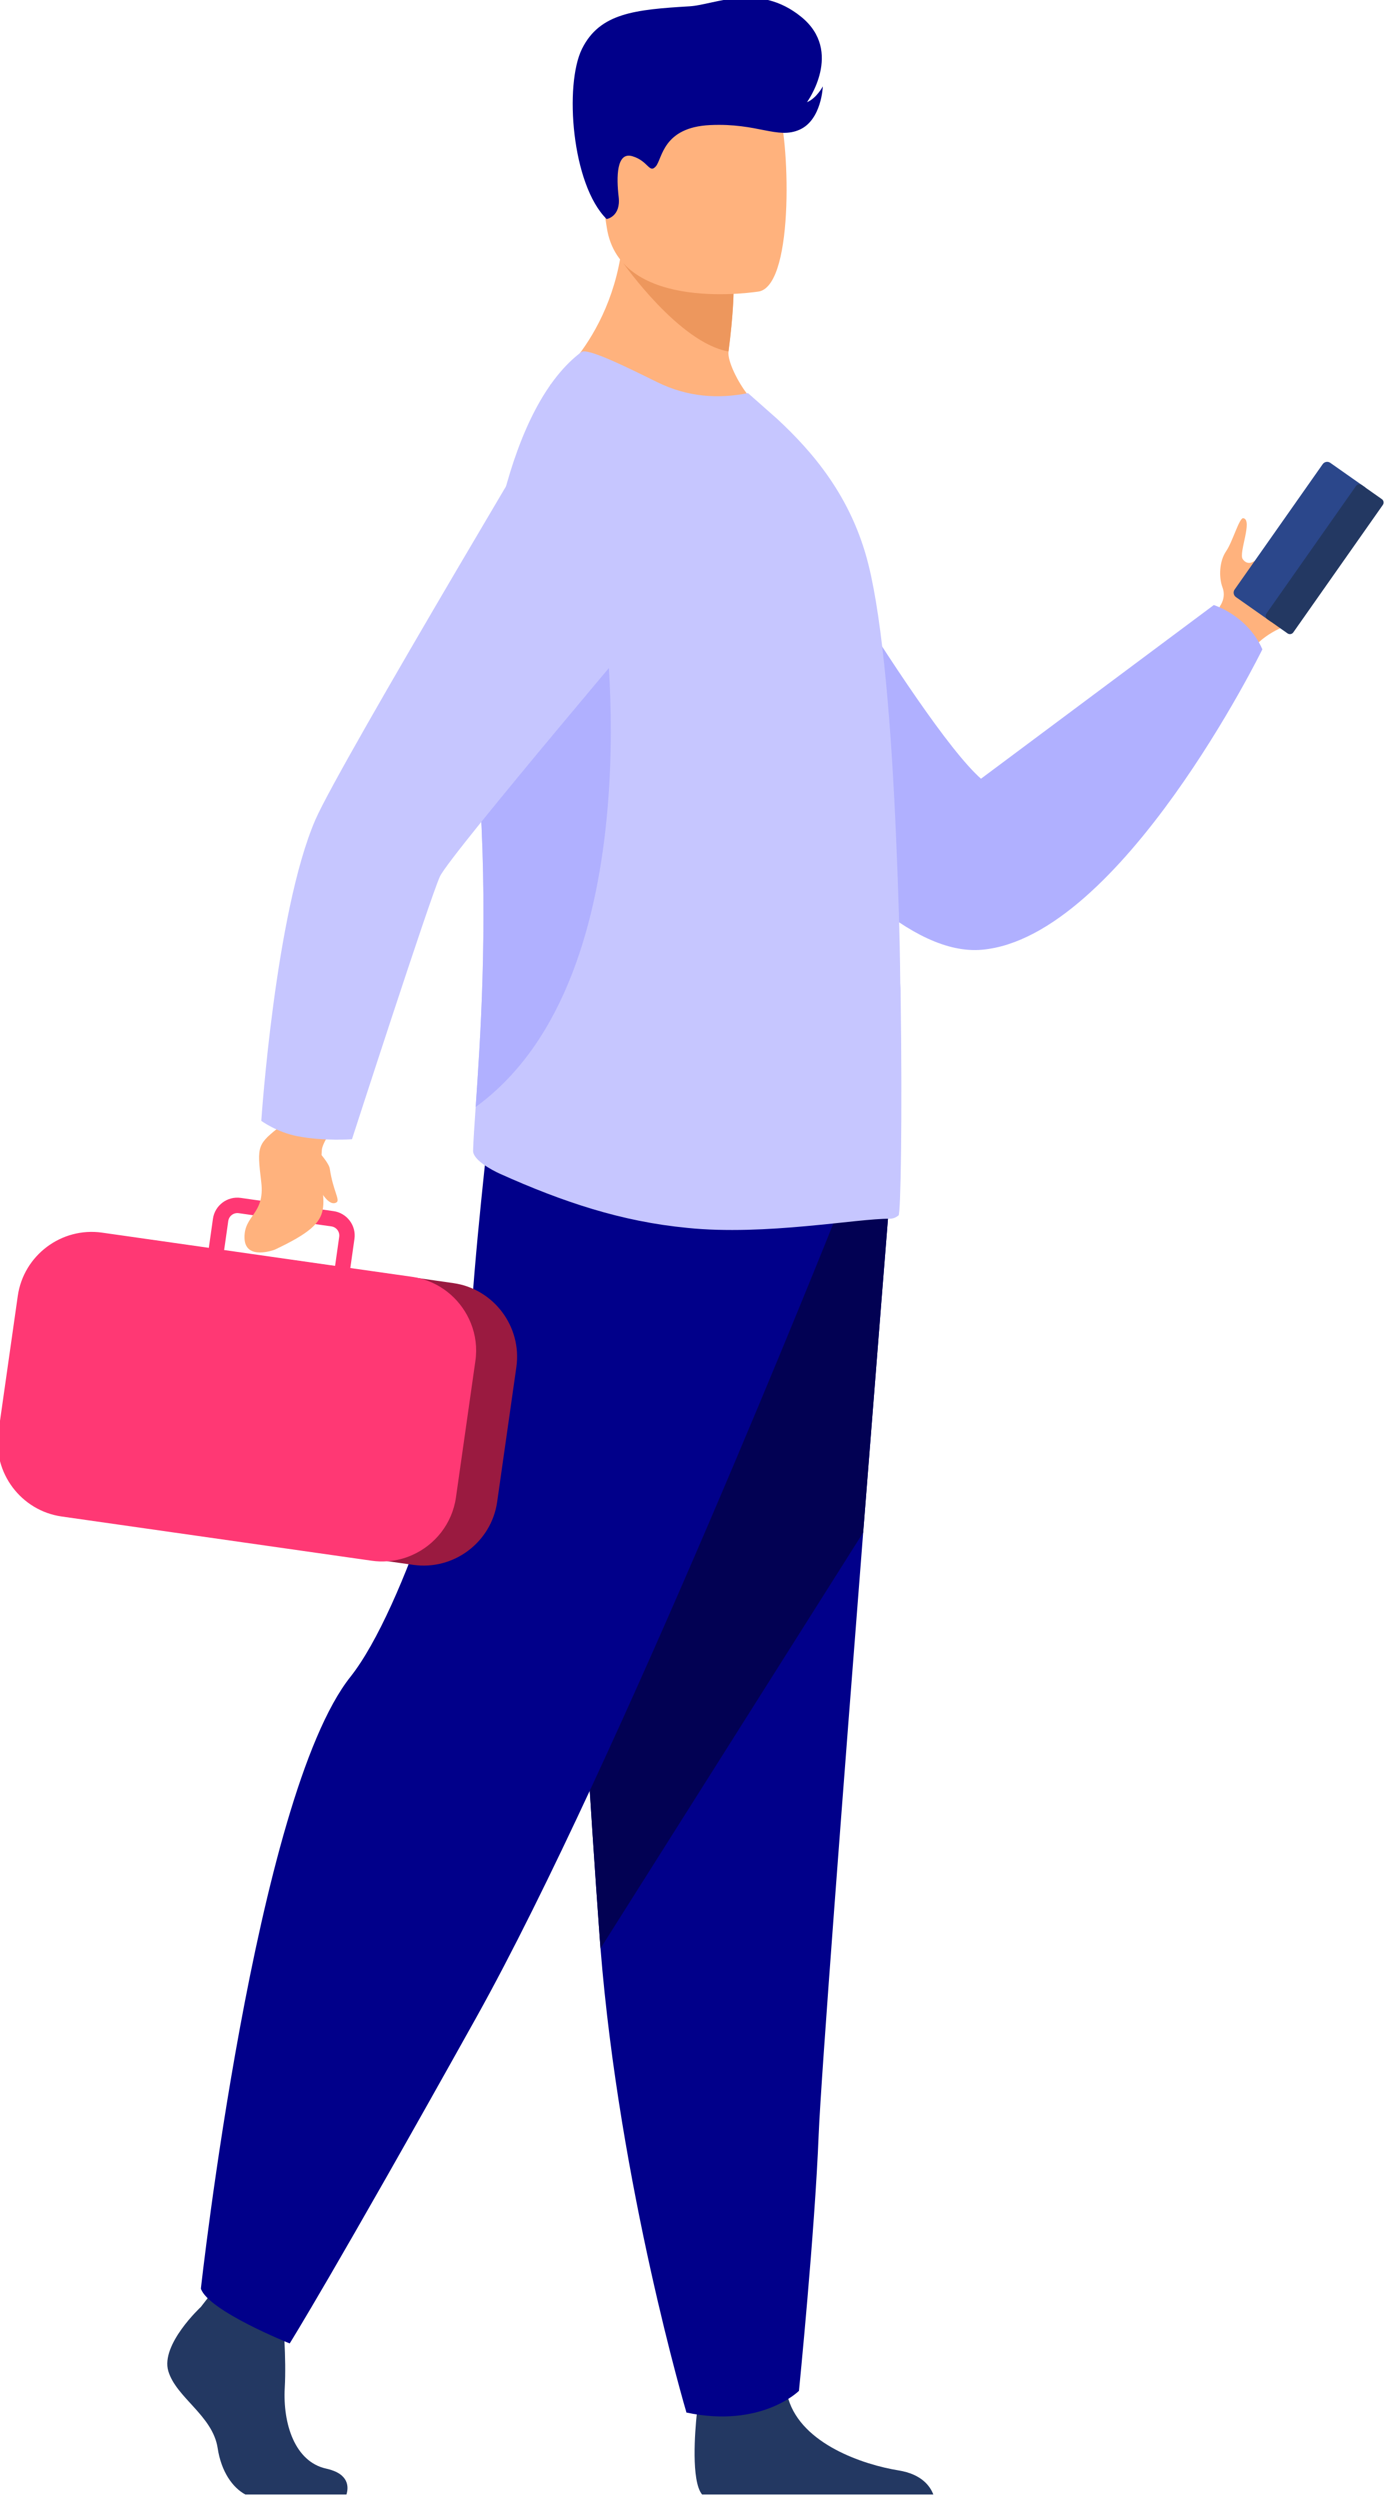 <svg width="368" height="662" viewBox="0 0 368 662" fill="none" xmlns="http://www.w3.org/2000/svg" xmlns:xlink="http://www.w3.org/1999/xlink">
<path d="M352.607,147.661C349.821,155.159 344.985,163.86 339.917,166.017C334.166,168.47 331.767,171.932 331.767,171.932L327.126,169.238L321.584,166.017C321.584,166.017 321.716,165.404 321.988,164.403C322.251,163.402 322.671,162.012 323.229,160.475C323.229,160.475 324.929,158.287 323.889,155.539C322.849,152.799 323.059,148.554 324.836,145.969C326.613,143.384 328.329,137.02 329.4,137.206C331.992,137.649 328.127,146.404 329.237,148.026C330.238,149.493 331.496,148.988 331.728,148.88C331.744,148.872 331.759,148.864 331.775,148.856C339.048,145.659 347.873,128.412 351.777,130.741C353.236,131.61 353.795,144.463 352.607,147.661Z" fill="#FFB27D"/>
<path d="M327.443,158.1L336.555,164.503C337.199,164.953 338.091,164.798 338.549,164.154L361.896,130.942C362.347,130.298 362.191,129.405 361.547,128.947L352.435,122.544C351.791,122.094 350.898,122.249 350.44,122.893L327.093,156.105C326.643,156.749 326.798,157.642 327.443,158.1Z" fill="#2B478B"/>
<path d="M335.788,163.961L341.128,167.718C341.617,168.059 342.3,167.943 342.641,167.454L366.376,133.683C366.718,133.194 366.601,132.511 366.112,132.17L360.772,128.413C360.283,128.071 359.6,128.188 359.259,128.677L335.524,162.455C335.182,162.936 335.299,163.619 335.788,163.961Z" fill="#233862"/>
<path d="M196.715,110.438C196.715,110.438 243.083,191.313 259.902,206.192L321.584,160.205C321.584,160.205 330.533,162.952 334.452,171.932C334.452,171.932 296.995,248.244 260.12,251.481C223.244,254.717 171.482,160.011 171.482,160.011L196.715,110.438Z" fill="#B0B0FF"/>
<path d="M91.788,660.502L64.995,660.502C61.619,658.67 58.615,654.479 57.668,648.223C56.357,639.592 46.686,634.888 44.59,627.825C42.502,620.77 53.221,610.835 53.221,610.835L55.014,608.522L56.877,606.124L74.659,610.308C74.659,610.308 75.101,614.545 75.365,619.94C75.559,623.828 75.66,628.33 75.442,632.273C74.922,641.688 78.074,651.824 86.441,653.656C92.634,655.014 92.355,658.685 91.788,660.502Z" fill="#233862"/>
<path d="M247.275,660.502L186.006,660.502C183.056,656.908 184.143,643.636 184.593,639.305C184.686,638.436 184.748,637.923 184.748,637.923C184.748,637.923 205.673,621.189 208.545,634.004C208.631,634.407 208.739,634.795 208.856,635.183C212.473,647.167 228.718,652.616 238.094,654.129C244.186,655.123 246.437,658.297 247.275,660.502Z" fill="#233862"/>
<path d="M235.596,318.511C235.596,318.511 232.421,358.149 228.688,405.79C223.612,470.514 217.511,550.016 216.906,565.074C215.866,591.222 211.674,633.058 211.674,633.058C211.674,633.058 201.747,642.992 181.87,638.808C181.87,638.808 164.158,579.09 159.097,515.904C159.02,514.872 158.942,513.824 158.864,512.783C154.161,448.463 146.842,313.016 146.842,313.016L235.596,318.511Z" fill="#01008A"/>
<path d="M235.596,318.511C235.596,318.511 232.421,358.149 228.688,405.79L159.097,515.904C159.02,514.872 158.942,513.824 158.864,512.783C154.161,448.463 146.842,313.016 146.842,313.016L235.596,318.511Z" fill="#020153"/>
<path d="M221.088,323.214C221.088,323.214 163.823,466.764 126.172,534.221C88.521,601.683 76.754,620.505 76.754,620.505C76.754,620.505 55.184,611.875 53.221,605.991C53.221,605.991 67.618,475.76 92.836,444.007C107.086,426.07 123.82,372.236 124.604,353.406C125.388,334.585 129.703,297.321 129.703,297.321L221.088,323.214Z" fill="#01008A"/>
<path d="M206.837,113.953C184.461,121.016 145.746,101.961 145.746,101.961C145.746,101.961 166.376,86.477 165.298,54.282L182.598,68.222L194.349,77.691C194.349,77.691 194.302,83.271 193.014,93.059C192.673,95.636 195.575,101.309 198.098,104.499C204.874,113.107 206.837,113.953 206.837,113.953Z" fill="#FFB27D"/>
<path d="M194.338,77.691C194.338,77.691 194.292,83.272 193.003,93.059C179.979,90.824 165.209,69.774 165.209,69.774C171.837,67.857 177.643,67.516 182.587,68.222L194.338,77.691Z" fill="#ED975D"/>
<path d="M201.187,77.163C201.187,77.163 164.226,83.302 160.757,60.227C157.287,37.152 150.178,22.405 173.633,17.508C197.089,12.61 203.003,20.729 206.038,28.149C209.065,35.561 210.71,74.967 201.187,77.163Z" fill="#FFB27D"/>
<path d="M238.071,321.808C237.396,322.368 236.612,322.702 235.719,322.702C227.313,322.586 202.81,327.258 182.079,325.124C164.6,323.446 149.131,318.27 132.513,310.818C130.309,309.832 125.233,307.116 125.342,304.656C125.419,301.954 125.683,298.042 126.025,293.106C127.204,275.961 129.253,246.459 127.251,212.433C126.894,206.099 126.7,199.812 126.677,193.626C126.506,147.507 135.649,106.945 154.028,93.215C155.596,92.089 165.236,96.801 174.084,101.17C182.265,105.206 190.446,105.649 198.176,104.089L205.907,110.919C215.322,119.658 225.629,131.541 230.107,149.579C233.918,164.932 236.161,192.609 237.388,221.296C237.947,234.297 238.397,247.406 238.513,259.848L238.513,260.29C238.622,261.524 238.622,262.875 238.622,264.101C239.08,296.04 238.63,321.358 238.071,321.808Z" fill="#C6C6FF"/>
<path d="M126.023,293.113C127.203,275.968 129.252,246.466 127.25,212.439C126.893,206.106 126.699,199.819 126.675,193.633C134.328,175.06 140.584,161.593 140.584,161.593L159.879,161.593C159.879,161.593 174.029,258.217 126.023,293.113Z" fill="#B0B0FF"/>
<path d="M27.186,402.621L109.474,414.349C120.185,415.878 130.198,408.365 131.719,397.654L136.803,361.989C138.332,351.278 130.818,341.266 120.107,339.745L37.819,328.017C27.108,326.488 17.096,334.001 15.574,344.712L10.491,380.377C8.962,391.08 16.475,401.092 27.186,402.621Z" fill="#9A1A40"/>
<path d="M124.751,350.371C122.438,344.581 117.447,340.009 111.122,338.457L111.114,338.457C111.106,338.457 111.106,338.457 111.098,338.449C110.477,338.302 109.849,338.17 109.197,338.084L92.812,335.756L93.906,328.056C94.155,326.341 93.712,324.626 92.665,323.229C91.617,321.839 90.088,320.931 88.372,320.691L84.096,320.077L66.888,317.625L63.784,317.182C60.229,316.678 56.922,319.154 56.418,322.709L55.324,330.408L27.04,326.38C16.291,324.851 6.247,332.387 4.71,343.137L-0.428,379.213C-1.957,389.963 5.58,400.006 16.329,401.543L98.47,413.255C99.922,413.465 101.357,413.504 102.755,413.387L102.762,413.387C102.77,413.387 102.77,413.387 102.77,413.387C105.021,413.216 107.179,412.658 109.181,411.765C115.22,409.103 119.807,403.468 120.8,396.483L125.938,360.414C126.458,356.898 125.993,353.46 124.751,350.371ZM60.477,323.291C60.632,322.212 61.478,321.397 62.495,321.234C62.736,321.195 62.976,321.187 63.225,321.226L66.881,321.746L80.425,323.679L87.806,324.734C89.133,324.921 90.057,326.163 89.87,327.482L88.776,335.182L59.383,330.99L60.477,323.291Z" fill="#FF3874"/>
<path d="M89.76,296.436C89.76,296.436 85.437,302.195 85.266,304.492C84.102,320.085 91.227,322.235 72.786,330.897C72.786,330.897 64.915,333.901 64.776,327.785C64.644,321.676 70.24,321.575 69.215,313.014C68.036,303.142 68.152,303.049 74.633,297.895L78.925,290.801L89.76,296.436Z" fill="#FFB27D"/>
<path d="M78.771,300.844C85.718,302.202 93.254,301.652 93.254,301.652C93.254,301.652 113.885,237.929 116.539,232.108C119.194,226.286 177.809,157.395 177.809,157.395L153.391,96.288C153.391,96.288 89.995,202.187 83.552,217.066C72.911,241.654 69.225,296.786 69.225,296.786C69.225,296.786 73.315,299.782 78.771,300.844Z" fill="#C6C6FF"/>
<path d="M160.726,58.008C160.726,58.008 164.522,57.371 163.909,52.148C163.296,46.924 163.303,40.094 167.549,41.367C171.794,42.64 172.004,46.039 173.75,44.052C175.497,42.065 175.528,33.698 188.164,33.116C200.799,32.534 205.938,36.935 211.813,34.35C217.689,31.766 217.999,22.871 217.999,22.871C217.999,22.871 216.33,26.045 213.8,27.054C213.8,27.054 223.603,13.642 212.256,4.445C200.9,-4.753 189.328,1.27 182.754,1.666C168.278,2.543 158.926,3.413 154.199,12.921C149.488,22.436 151.444,48.849 160.726,58.008Z" fill="#01008A"/>
<path d="M82.947,303.289C82.947,303.289 87.107,307.628 87.371,309.429C88.217,315.219 90.149,317.726 89.179,318.354C87.161,319.666 84.499,315.374 83.226,311.524C81.945,307.682 82.947,303.289 82.947,303.289Z" fill="#FFB27D"/>
</svg>
